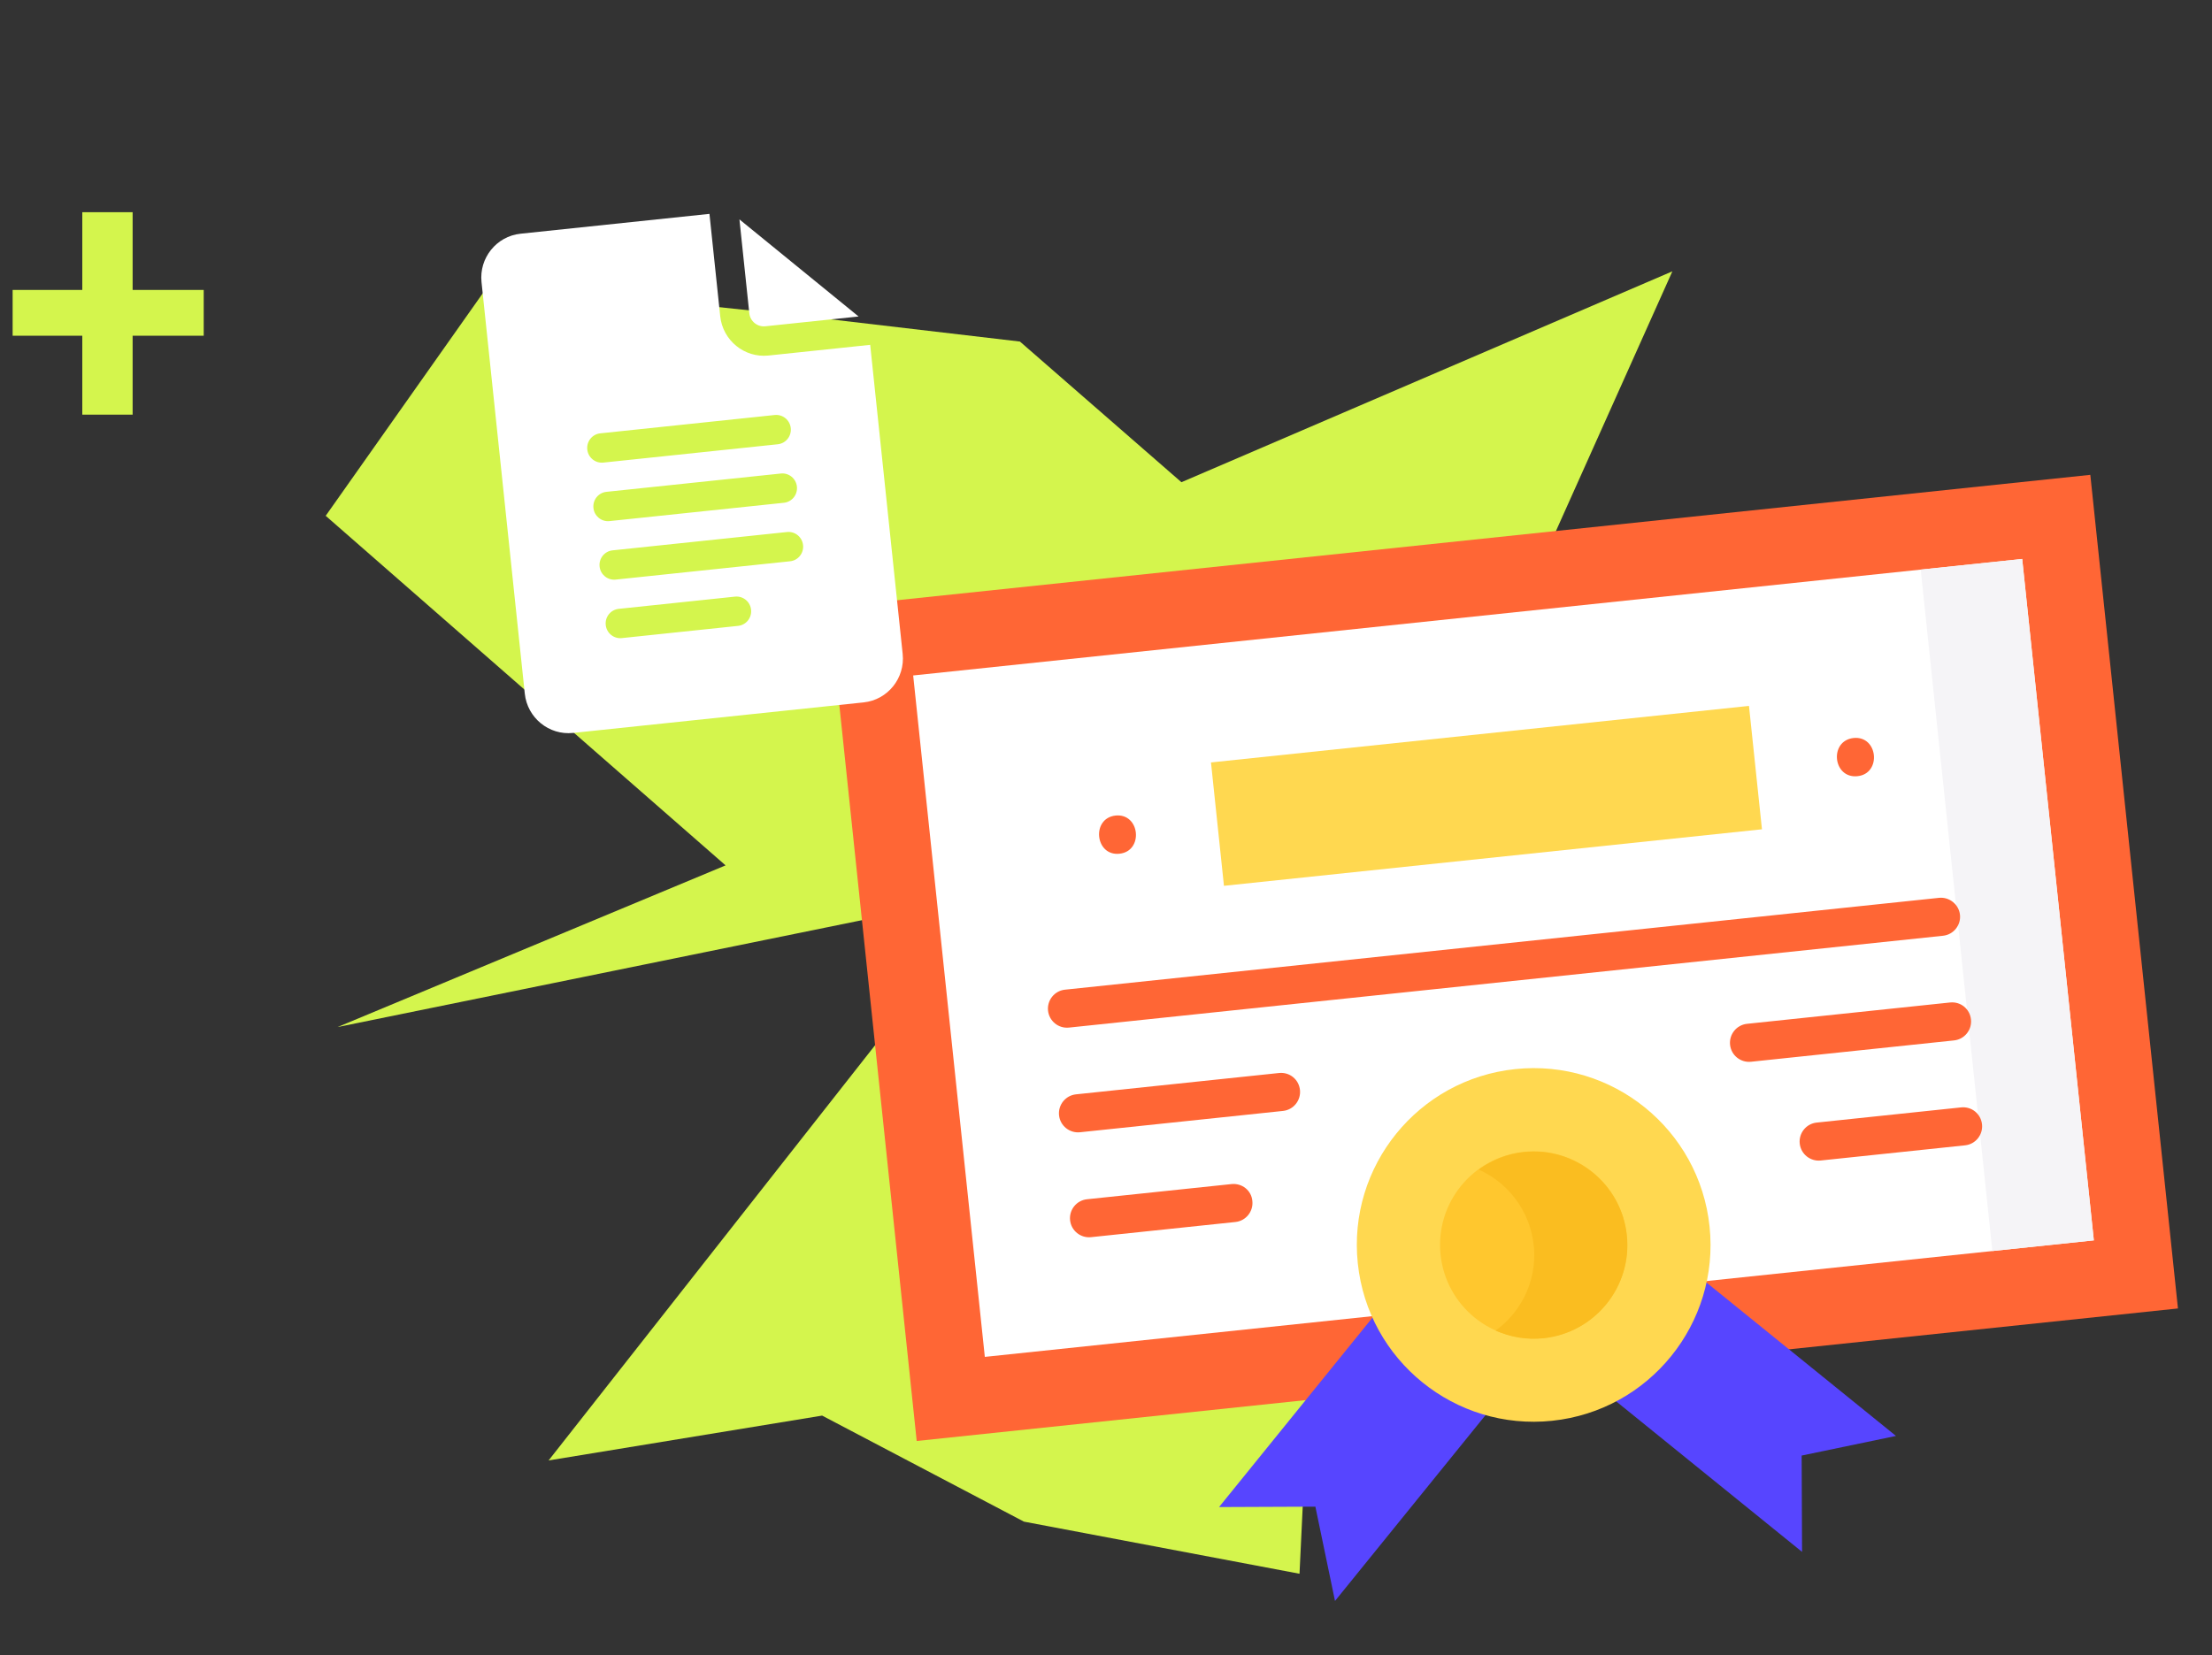 <svg width="163" height="122" viewBox="0 0 163 122" fill="none" xmlns="http://www.w3.org/2000/svg">
<rect x="0" y="0" width="163" height="122" fill="#333333" stroke="none"/>
<path d="M6.064 30.564V24.746H0.931V21.371H6.064V15.641H9.773V21.371H15.011V24.746H9.773V30.564H6.064Z" fill="#D4F54D"/>
<path fill-rule="evenodd" clip-rule="evenodd" d="M110.229 67.09L140 93.555L110.229 67.09L140 93.555L96.978 90.395L95.76 116L75.453 112.159L60.582 104.343L40.426 107.648L73.297 65.831L24.874 75.704L53.467 63.787L24 38.02L36.112 20.856L58.695 23.244L75.158 25.176L87.058 35.544L123.235 20L108.568 52.725L110.229 67.09Z" fill="#D4F54D"/>
<path d="M61.093 44.769L154.033 35L160.491 96.446L67.551 106.214L61.093 44.769Z" fill="#FF6635"/>
<path d="M149.013 41.199L154.293 91.426L72.571 100.015L67.291 49.788L149.013 41.199Z" fill="white"/>
<path d="M141.535 41.985L149.013 41.199L154.293 91.426L146.814 92.212L141.535 41.985Z" fill="#F5F4F7"/>
<path d="M98.375 118.005L96.929 111.055L89.83 111.085L105.229 92.068L113.775 98.988L98.375 118.005Z" fill="#5745FF"/>
<path d="M132.792 114.388L132.762 107.289L139.712 105.842L120.695 90.443L113.775 98.988L132.792 114.388Z" fill="#5745FF"/>
<path d="M114.378 104.725C121.536 103.972 126.729 97.56 125.976 90.402C125.224 83.244 118.811 78.051 111.653 78.803C104.495 79.555 99.302 85.968 100.055 93.126C100.807 100.284 107.22 105.477 114.378 104.725Z" fill="#FFD850"/>
<path d="M113.737 98.625C117.526 98.227 120.276 94.832 119.877 91.043C119.479 87.253 116.084 84.504 112.294 84.902C108.505 85.3 105.756 88.695 106.154 92.485C106.552 96.274 109.947 99.024 113.737 98.625Z" fill="#FFC72E"/>
<path d="M112.296 84.92C111.044 85.052 109.918 85.519 108.963 86.207C111.351 87.277 113.052 89.668 113.059 92.53C113.056 94.769 111.95 96.813 110.211 98.078C111.288 98.552 112.486 98.775 113.739 98.643C117.514 98.246 120.278 94.854 119.879 91.061C119.48 87.267 116.072 84.523 112.296 84.92Z" fill="#FABD20"/>
<path d="M89.236 56.199L128.881 52.032L129.837 61.127L90.192 65.293L89.236 56.199Z" fill="#FFD850"/>
<path d="M78.774 75.743L143.178 68.974C143.959 68.892 144.509 68.192 144.429 67.43C144.349 66.667 143.647 66.099 142.885 66.179L78.48 72.948C77.7 73.03 77.149 73.73 77.229 74.493C77.309 75.255 77.993 75.826 78.774 75.743Z" fill="#FF6635"/>
<path d="M143.695 73.893L128.738 75.465C127.957 75.547 127.407 76.248 127.487 77.01C127.569 77.791 128.269 78.341 129.032 78.261L143.989 76.689C144.77 76.607 145.32 75.906 145.24 75.144C145.158 74.364 144.476 73.811 143.695 73.893Z" fill="#FF6635"/>
<path d="M144.508 81.626L133.871 82.745C133.09 82.826 132.54 83.527 132.62 84.289C132.702 85.07 133.402 85.62 134.165 85.54L144.802 84.422C145.583 84.34 146.133 83.64 146.053 82.877C145.971 82.097 145.289 81.544 144.508 81.626Z" fill="#FF6635"/>
<path d="M94.248 79.091L79.291 80.663C78.51 80.745 77.96 81.445 78.04 82.207C78.122 82.988 78.822 83.538 79.585 83.458L94.542 81.886C95.323 81.804 95.873 81.104 95.793 80.341C95.711 79.561 95.029 79.008 94.248 79.091Z" fill="#FF6635"/>
<path d="M90.741 87.278L80.104 88.396C79.323 88.478 78.773 89.178 78.853 89.94C78.935 90.721 79.635 91.271 80.397 91.191L91.035 90.073C91.815 89.991 92.366 89.291 92.285 88.528C92.222 87.746 91.522 87.195 90.741 87.278Z" fill="#FF6635"/>
<path d="M82.492 62.928C84.289 62.739 84.012 59.923 82.197 60.114C80.401 60.321 80.695 63.117 82.492 62.928Z" fill="#FF6635"/>
<path d="M136.877 57.212C138.674 57.023 138.396 54.207 136.581 54.398C134.768 54.607 135.061 57.402 136.877 57.212Z" fill="#FF6635"/>
<path d="M42.224 54.024L63.644 51.773C65.415 51.587 66.704 49.983 66.517 48.201L64.123 25.418L56.626 26.206C54.855 26.392 53.26 25.092 53.072 23.31L52.279 15.764L38.356 17.227C36.585 17.413 35.295 19.017 35.483 20.799L38.671 51.128C38.858 52.91 40.453 54.21 42.224 54.024ZM44.234 31.941L57.086 30.59C57.679 30.528 58.208 30.959 58.271 31.556C58.333 32.152 57.906 32.684 57.313 32.746L44.461 34.097C43.868 34.16 43.339 33.728 43.276 33.132C43.214 32.535 43.641 32.004 44.234 31.941ZM44.687 36.253L57.539 34.903C58.132 34.84 58.661 35.272 58.724 35.868C58.786 36.465 58.359 36.996 57.766 37.059L44.914 38.41C44.321 38.472 43.792 38.041 43.73 37.444C43.667 36.847 44.095 36.316 44.687 36.253ZM45.14 40.566L57.993 39.215C58.585 39.153 59.114 39.584 59.177 40.18C59.24 40.777 58.812 41.309 58.219 41.371L45.367 42.722C44.774 42.784 44.245 42.353 44.183 41.756C44.12 41.16 44.548 40.628 45.14 40.566ZM45.594 44.878L54.162 43.977C54.755 43.915 55.283 44.346 55.346 44.943C55.409 45.539 54.981 46.071 54.389 46.133L45.82 47.034C45.228 47.096 44.699 46.665 44.636 46.068C44.573 45.472 45.001 44.94 45.594 44.878Z" fill="white"/>
<path d="M56.399 24.05L63.268 23.328L54.488 16.171L55.215 23.085C55.277 23.681 55.806 24.113 56.399 24.05Z" fill="white"/>
</svg>
